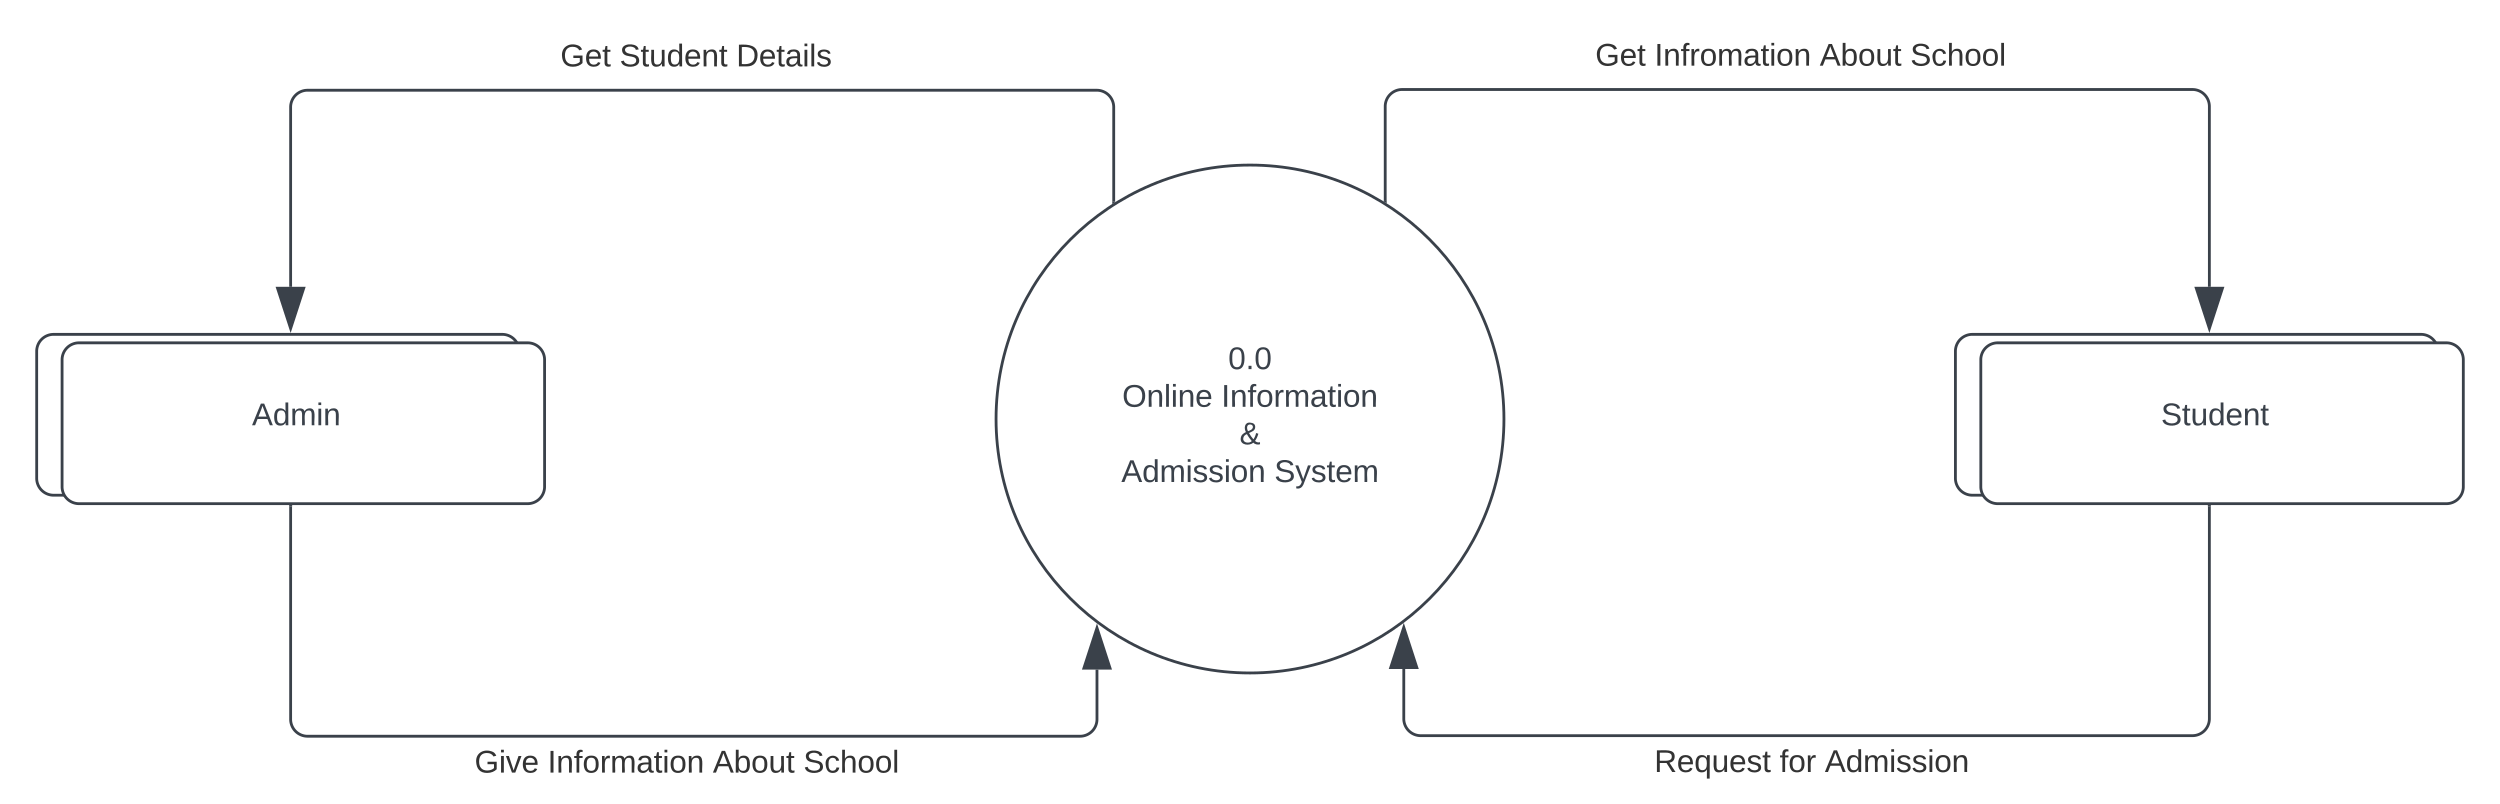 <svg xmlns="http://www.w3.org/2000/svg" xmlns:xlink="http://www.w3.org/1999/xlink" xmlns:lucid="lucid" width="886" height="285"><g transform="translate(-7 -30)" lucid:page-tab-id="0_0"><path d="M540 178.5c0 49.7-40.3 90-90 90s-90-40.3-90-90 40.3-90 90-90 90 40.3 90 90z" stroke="#3a414a" fill="#fff"/><use xlink:href="#a" transform="matrix(1,0,0,1,365,93.502) translate(77.284 67.326)"/><use xlink:href="#b" transform="matrix(1,0,0,1,365,93.502) translate(39.707 80.66)"/><use xlink:href="#c" transform="matrix(1,0,0,1,365,93.502) translate(74.83 80.66)"/><use xlink:href="#d" transform="matrix(1,0,0,1,365,93.502) translate(81.296 93.993)"/><use xlink:href="#e" transform="matrix(1,0,0,1,365,93.502) translate(39.383 107.326)"/><use xlink:href="#f" transform="matrix(1,0,0,1,365,93.502) translate(93.611 107.326)"/><path d="M20 154.5a6 6 0 0 1 6-6h159a6 6 0 0 1 6 6v45a6 6 0 0 1-6 6H26a6 6 0 0 1-6-6z" stroke="#3a414a" fill="#fff"/><path d="M29 157.5a6 6 0 0 1 6-6h159a6 6 0 0 1 6 6v45a6 6 0 0 1-6 6H35a6 6 0 0 1-6-6z" stroke="#3a414a" fill="#fff"/><use xlink:href="#g" transform="matrix(1,0,0,1,42,148.502) translate(54.29 32.222)"/><path d="M700 154.5a6 6 0 0 1 6-6h159a6 6 0 0 1 6 6v45a6 6 0 0 1-6 6H706a6 6 0 0 1-6-6z" stroke="#3a414a" fill="#fff"/><path d="M709 157.5a6 6 0 0 1 6-6h159a6 6 0 0 1 6 6v45a6 6 0 0 1-6 6H715a6 6 0 0 1-6-6z" stroke="#3a414a" fill="#fff"/><use xlink:href="#h" transform="matrix(1,0,0,1,722,148.502) translate(50.864 32.222)"/><path d="M497.92 101.22v-33.5a6 6 0 0 1 6-6H784a6 6 0 0 1 6 6v63.93" stroke="#3a414a" fill="none"/><path d="M498.42 102.05l-.75-.5-.25-.14v-.2h1z" stroke="#3a414a" stroke-width=".05" fill="#3a414a"/><path d="M790 146.42l-4.64-14.27h9.28z" stroke="#3a414a" fill="#3a414a"/><use xlink:href="#i" transform="matrix(1,0,0,1,569.283,44.389) translate(0 8.889)"/><use xlink:href="#j" transform="matrix(1,0,0,1,569.283,44.389) translate(3.086 8.889)"/><use xlink:href="#k" transform="matrix(1,0,0,1,569.283,44.389) translate(24.074 8.889)"/><use xlink:href="#l" transform="matrix(1,0,0,1,569.283,44.389) translate(82.623 8.889)"/><use xlink:href="#m" transform="matrix(1,0,0,1,569.283,44.389) translate(114.722 8.889)"/><path d="M401.7 101.48v-33.5a6 6 0 0 0-6-6H116a6 6 0 0 0-6 6v63.67" stroke="#3a414a" fill="none"/><path d="M402.2 101.67l-1 .6v-.8h1z" stroke="#3a414a" stroke-width=".05" fill="#3a414a"/><path d="M110 146.42l-4.64-14.27h9.28z" stroke="#3a414a" fill="#3a414a"/><use xlink:href="#n" transform="matrix(1,0,0,1,205.602,44.643) translate(0 8.889)"/><use xlink:href="#o" transform="matrix(1,0,0,1,205.602,44.643) translate(20.988 8.889)"/><use xlink:href="#p" transform="matrix(1,0,0,1,205.602,44.643) translate(62.346 8.889)"/><path d="M790 209.47v75.25a6 6 0 0 1-6 6H510.5a6 6 0 0 1-6-6V267.1" stroke="#3a414a" fill="none"/><path d="M790.5 209.48h-1v-.5h1z" stroke="#3a414a" stroke-width=".05" fill="#3a414a"/><path d="M504.5 252.34l4.63 14.26h-9.27z" stroke="#3a414a" fill="#3a414a"/><g><use xlink:href="#q" transform="matrix(1,0,0,1,593.279,294.718) translate(0 8.889)"/><use xlink:href="#r" transform="matrix(1,0,0,1,593.279,294.718) translate(44.414 8.889)"/><use xlink:href="#s" transform="matrix(1,0,0,1,593.279,294.718) translate(60.432 8.889)"/></g><path d="M110 209.47v75.45a6 6 0 0 0 6 6h273.77a6 6 0 0 0 6-6V267.3" stroke="#3a414a" fill="none"/><path d="M110.5 209.48h-1v-.5h1z" stroke="#3a414a" stroke-width=".05" fill="#3a414a"/><path d="M395.77 252.54l4.63 14.26h-9.27z" stroke="#3a414a" fill="#3a414a"/><g><use xlink:href="#t" transform="matrix(1,0,0,1,175.186,294.917) translate(0 8.889)"/><use xlink:href="#u" transform="matrix(1,0,0,1,175.186,294.917) translate(25.895 8.889)"/><use xlink:href="#l" transform="matrix(1,0,0,1,175.186,294.917) translate(84.444 8.889)"/><use xlink:href="#m" transform="matrix(1,0,0,1,175.186,294.917) translate(116.543 8.889)"/></g><defs><path fill="#3a414a" d="M101-251c68 0 85 55 85 127S166 4 100 4C33 4 14-52 14-124c0-73 17-127 87-127zm-1 229c47 0 54-49 54-102s-4-102-53-102c-51 0-55 48-55 102 0 53 5 102 54 102" id="v"/><path fill="#3a414a" d="M33 0v-38h34V0H33" id="w"/><g id="a"><use transform="matrix(0.031,0,0,0.031,0,0)" xlink:href="#v"/><use transform="matrix(0.031,0,0,0.031,6.173,0)" xlink:href="#w"/><use transform="matrix(0.031,0,0,0.031,9.259,0)" xlink:href="#v"/></g><path fill="#3a414a" d="M140-251c81 0 123 46 123 126C263-46 219 4 140 4 59 4 17-45 17-125s42-126 123-126zm0 227c63 0 89-41 89-101s-29-99-89-99c-61 0-89 39-89 99S79-25 140-24" id="x"/><path fill="#3a414a" d="M117-194c89-4 53 116 60 194h-32v-121c0-31-8-49-39-48C34-167 62-67 57 0H25l-1-190h30c1 10-1 24 2 32 11-22 29-35 61-36" id="y"/><path fill="#3a414a" d="M24 0v-261h32V0H24" id="z"/><path fill="#3a414a" d="M24-231v-30h32v30H24zM24 0v-190h32V0H24" id="A"/><path fill="#3a414a" d="M100-194c63 0 86 42 84 106H49c0 40 14 67 53 68 26 1 43-12 49-29l28 8c-11 28-37 45-77 45C44 4 14-33 15-96c1-61 26-98 85-98zm52 81c6-60-76-77-97-28-3 7-6 17-6 28h103" id="B"/><g id="b"><use transform="matrix(0.031,0,0,0.031,0,0)" xlink:href="#x"/><use transform="matrix(0.031,0,0,0.031,8.642,0)" xlink:href="#y"/><use transform="matrix(0.031,0,0,0.031,14.815,0)" xlink:href="#z"/><use transform="matrix(0.031,0,0,0.031,17.253,0)" xlink:href="#A"/><use transform="matrix(0.031,0,0,0.031,19.691,0)" xlink:href="#y"/><use transform="matrix(0.031,0,0,0.031,25.864,0)" xlink:href="#B"/></g><path fill="#3a414a" d="M33 0v-248h34V0H33" id="C"/><path fill="#3a414a" d="M101-234c-31-9-42 10-38 44h38v23H63V0H32v-167H5v-23h27c-7-52 17-82 69-68v24" id="D"/><path fill="#3a414a" d="M100-194c62-1 85 37 85 99 1 63-27 99-86 99S16-35 15-95c0-66 28-99 85-99zM99-20c44 1 53-31 53-75 0-43-8-75-51-75s-53 32-53 75 10 74 51 75" id="E"/><path fill="#3a414a" d="M114-163C36-179 61-72 57 0H25l-1-190h30c1 12-1 29 2 39 6-27 23-49 58-41v29" id="F"/><path fill="#3a414a" d="M210-169c-67 3-38 105-44 169h-31v-121c0-29-5-50-35-48C34-165 62-65 56 0H25l-1-190h30c1 10-1 24 2 32 10-44 99-50 107 0 11-21 27-35 58-36 85-2 47 119 55 194h-31v-121c0-29-5-49-35-48" id="G"/><path fill="#3a414a" d="M141-36C126-15 110 5 73 4 37 3 15-17 15-53c-1-64 63-63 125-63 3-35-9-54-41-54-24 1-41 7-42 31l-33-3c5-37 33-52 76-52 45 0 72 20 72 64v82c-1 20 7 32 28 27v20c-31 9-61-2-59-35zM48-53c0 20 12 33 32 33 41-3 63-29 60-74-43 2-92-5-92 41" id="H"/><path fill="#3a414a" d="M59-47c-2 24 18 29 38 22v24C64 9 27 4 27-40v-127H5v-23h24l9-43h21v43h35v23H59v120" id="I"/><g id="c"><use transform="matrix(0.031,0,0,0.031,0,0)" xlink:href="#C"/><use transform="matrix(0.031,0,0,0.031,3.086,0)" xlink:href="#y"/><use transform="matrix(0.031,0,0,0.031,9.259,0)" xlink:href="#D"/><use transform="matrix(0.031,0,0,0.031,12.346,0)" xlink:href="#E"/><use transform="matrix(0.031,0,0,0.031,18.519,0)" xlink:href="#F"/><use transform="matrix(0.031,0,0,0.031,22.191,0)" xlink:href="#G"/><use transform="matrix(0.031,0,0,0.031,31.42,0)" xlink:href="#H"/><use transform="matrix(0.031,0,0,0.031,37.593,0)" xlink:href="#I"/><use transform="matrix(0.031,0,0,0.031,40.679,0)" xlink:href="#A"/><use transform="matrix(0.031,0,0,0.031,43.117,0)" xlink:href="#E"/><use transform="matrix(0.031,0,0,0.031,49.29,0)" xlink:href="#y"/></g><path fill="#3a414a" d="M234-2c-28 10-62 0-77-18C117 19 8 12 13-65c3-43 29-61 60-76-25-40-17-114 47-108 35 3 59 15 59 50 0 44-40 53-71 69 14 26 32 50 51 72 14-21 24-43 30-72l26 8c-9 33-21 57-38 82 13 13 33 22 57 15v23zM97-151c25-10 52-18 56-48-1-18-13-29-33-29-42 0-39 50-23 77zM42-66c-3 51 71 58 98 28-20-24-41-51-56-80-23 10-40 24-42 52" id="J"/><use transform="matrix(0.031,0,0,0.031,0,0)" xlink:href="#J" id="d"/><path fill="#3a414a" d="M205 0l-28-72H64L36 0H1l101-248h38L239 0h-34zm-38-99l-47-123c-12 45-31 82-46 123h93" id="K"/><path fill="#3a414a" d="M85-194c31 0 48 13 60 33l-1-100h32l1 261h-30c-2-10 0-23-3-31C134-8 116 4 85 4 32 4 16-35 15-94c0-66 23-100 70-100zm9 24c-40 0-46 34-46 75 0 40 6 74 45 74 42 0 51-32 51-76 0-42-9-74-50-73" id="L"/><path fill="#3a414a" d="M135-143c-3-34-86-38-87 0 15 53 115 12 119 90S17 21 10-45l28-5c4 36 97 45 98 0-10-56-113-15-118-90-4-57 82-63 122-42 12 7 21 19 24 35" id="M"/><g id="e"><use transform="matrix(0.031,0,0,0.031,0,0)" xlink:href="#K"/><use transform="matrix(0.031,0,0,0.031,7.407,0)" xlink:href="#L"/><use transform="matrix(0.031,0,0,0.031,13.58,0)" xlink:href="#G"/><use transform="matrix(0.031,0,0,0.031,22.809,0)" xlink:href="#A"/><use transform="matrix(0.031,0,0,0.031,25.247,0)" xlink:href="#M"/><use transform="matrix(0.031,0,0,0.031,30.802,0)" xlink:href="#M"/><use transform="matrix(0.031,0,0,0.031,36.358,0)" xlink:href="#A"/><use transform="matrix(0.031,0,0,0.031,38.796,0)" xlink:href="#E"/><use transform="matrix(0.031,0,0,0.031,44.969,0)" xlink:href="#y"/></g><path fill="#3a414a" d="M185-189c-5-48-123-54-124 2 14 75 158 14 163 119 3 78-121 87-175 55-17-10-28-26-33-46l33-7c5 56 141 63 141-1 0-78-155-14-162-118-5-82 145-84 179-34 5 7 8 16 11 25" id="N"/><path fill="#3a414a" d="M179-190L93 31C79 59 56 82 12 73V49c39 6 53-20 64-50L1-190h34L92-34l54-156h33" id="O"/><g id="f"><use transform="matrix(0.031,0,0,0.031,0,0)" xlink:href="#N"/><use transform="matrix(0.031,0,0,0.031,7.407,0)" xlink:href="#O"/><use transform="matrix(0.031,0,0,0.031,12.963,0)" xlink:href="#M"/><use transform="matrix(0.031,0,0,0.031,18.519,0)" xlink:href="#I"/><use transform="matrix(0.031,0,0,0.031,21.605,0)" xlink:href="#B"/><use transform="matrix(0.031,0,0,0.031,27.778,0)" xlink:href="#G"/></g><g id="g"><use transform="matrix(0.031,0,0,0.031,0,0)" xlink:href="#K"/><use transform="matrix(0.031,0,0,0.031,7.407,0)" xlink:href="#L"/><use transform="matrix(0.031,0,0,0.031,13.58,0)" xlink:href="#G"/><use transform="matrix(0.031,0,0,0.031,22.809,0)" xlink:href="#A"/><use transform="matrix(0.031,0,0,0.031,25.247,0)" xlink:href="#y"/></g><path fill="#3a414a" d="M84 4C-5 8 30-112 23-190h32v120c0 31 7 50 39 49 72-2 45-101 50-169h31l1 190h-30c-1-10 1-25-2-33-11 22-28 36-60 37" id="P"/><g id="h"><use transform="matrix(0.031,0,0,0.031,0,0)" xlink:href="#N"/><use transform="matrix(0.031,0,0,0.031,7.407,0)" xlink:href="#I"/><use transform="matrix(0.031,0,0,0.031,10.494,0)" xlink:href="#P"/><use transform="matrix(0.031,0,0,0.031,16.667,0)" xlink:href="#L"/><use transform="matrix(0.031,0,0,0.031,22.84,0)" xlink:href="#B"/><use transform="matrix(0.031,0,0,0.031,29.012,0)" xlink:href="#y"/><use transform="matrix(0.031,0,0,0.031,35.185,0)" xlink:href="#I"/></g><path fill="#333" d="M143 4C61 4 22-44 18-125c-5-107 100-154 193-111 17 8 29 25 37 43l-32 9c-13-25-37-40-76-40-61 0-88 39-88 99 0 61 29 100 91 101 35 0 62-11 79-27v-45h-74v-28h105v86C228-13 192 4 143 4" id="Q"/><path fill="#333" d="M100-194c63 0 86 42 84 106H49c0 40 14 67 53 68 26 1 43-12 49-29l28 8c-11 28-37 45-77 45C44 4 14-33 15-96c1-61 26-98 85-98zm52 81c6-60-76-77-97-28-3 7-6 17-6 28h103" id="R"/><path fill="#333" d="M59-47c-2 24 18 29 38 22v24C64 9 27 4 27-40v-127H5v-23h24l9-43h21v43h35v23H59v120" id="S"/><g id="j"><use transform="matrix(0.031,0,0,0.031,0,0)" xlink:href="#Q"/><use transform="matrix(0.031,0,0,0.031,8.642,0)" xlink:href="#R"/><use transform="matrix(0.031,0,0,0.031,14.815,0)" xlink:href="#S"/></g><path fill="#333" d="M33 0v-248h34V0H33" id="T"/><path fill="#333" d="M117-194c89-4 53 116 60 194h-32v-121c0-31-8-49-39-48C34-167 62-67 57 0H25l-1-190h30c1 10-1 24 2 32 11-22 29-35 61-36" id="U"/><path fill="#333" d="M101-234c-31-9-42 10-38 44h38v23H63V0H32v-167H5v-23h27c-7-52 17-82 69-68v24" id="V"/><path fill="#333" d="M114-163C36-179 61-72 57 0H25l-1-190h30c1 12-1 29 2 39 6-27 23-49 58-41v29" id="W"/><path fill="#333" d="M100-194c62-1 85 37 85 99 1 63-27 99-86 99S16-35 15-95c0-66 28-99 85-99zM99-20c44 1 53-31 53-75 0-43-8-75-51-75s-53 32-53 75 10 74 51 75" id="X"/><path fill="#333" d="M210-169c-67 3-38 105-44 169h-31v-121c0-29-5-50-35-48C34-165 62-65 56 0H25l-1-190h30c1 10-1 24 2 32 10-44 99-50 107 0 11-21 27-35 58-36 85-2 47 119 55 194h-31v-121c0-29-5-49-35-48" id="Y"/><path fill="#333" d="M141-36C126-15 110 5 73 4 37 3 15-17 15-53c-1-64 63-63 125-63 3-35-9-54-41-54-24 1-41 7-42 31l-33-3c5-37 33-52 76-52 45 0 72 20 72 64v82c-1 20 7 32 28 27v20c-31 9-61-2-59-35zM48-53c0 20 12 33 32 33 41-3 63-29 60-74-43 2-92-5-92 41" id="Z"/><path fill="#333" d="M24-231v-30h32v30H24zM24 0v-190h32V0H24" id="aa"/><g id="k"><use transform="matrix(0.031,0,0,0.031,0,0)" xlink:href="#T"/><use transform="matrix(0.031,0,0,0.031,3.086,0)" xlink:href="#U"/><use transform="matrix(0.031,0,0,0.031,9.259,0)" xlink:href="#V"/><use transform="matrix(0.031,0,0,0.031,12.346,0)" xlink:href="#W"/><use transform="matrix(0.031,0,0,0.031,16.019,0)" xlink:href="#X"/><use transform="matrix(0.031,0,0,0.031,22.191,0)" xlink:href="#Y"/><use transform="matrix(0.031,0,0,0.031,31.42,0)" xlink:href="#Z"/><use transform="matrix(0.031,0,0,0.031,37.593,0)" xlink:href="#S"/><use transform="matrix(0.031,0,0,0.031,40.679,0)" xlink:href="#aa"/><use transform="matrix(0.031,0,0,0.031,43.117,0)" xlink:href="#X"/><use transform="matrix(0.031,0,0,0.031,49.29,0)" xlink:href="#U"/></g><path fill="#333" d="M205 0l-28-72H64L36 0H1l101-248h38L239 0h-34zm-38-99l-47-123c-12 45-31 82-46 123h93" id="ab"/><path fill="#333" d="M115-194c53 0 69 39 70 98 0 66-23 100-70 100C84 3 66-7 56-30L54 0H23l1-261h32v101c10-23 28-34 59-34zm-8 174c40 0 45-34 45-75 0-40-5-75-45-74-42 0-51 32-51 76 0 43 10 73 51 73" id="ac"/><path fill="#333" d="M84 4C-5 8 30-112 23-190h32v120c0 31 7 50 39 49 72-2 45-101 50-169h31l1 190h-30c-1-10 1-25-2-33-11 22-28 36-60 37" id="ad"/><g id="l"><use transform="matrix(0.031,0,0,0.031,0,0)" xlink:href="#ab"/><use transform="matrix(0.031,0,0,0.031,7.407,0)" xlink:href="#ac"/><use transform="matrix(0.031,0,0,0.031,13.58,0)" xlink:href="#X"/><use transform="matrix(0.031,0,0,0.031,19.753,0)" xlink:href="#ad"/><use transform="matrix(0.031,0,0,0.031,25.926,0)" xlink:href="#S"/></g><path fill="#333" d="M185-189c-5-48-123-54-124 2 14 75 158 14 163 119 3 78-121 87-175 55-17-10-28-26-33-46l33-7c5 56 141 63 141-1 0-78-155-14-162-118-5-82 145-84 179-34 5 7 8 16 11 25" id="ae"/><path fill="#333" d="M96-169c-40 0-48 33-48 73s9 75 48 75c24 0 41-14 43-38l32 2c-6 37-31 61-74 61-59 0-76-41-82-99-10-93 101-131 147-64 4 7 5 14 7 22l-32 3c-4-21-16-35-41-35" id="af"/><path fill="#333" d="M106-169C34-169 62-67 57 0H25v-261h32l-1 103c12-21 28-36 61-36 89 0 53 116 60 194h-32v-121c2-32-8-49-39-48" id="ag"/><path fill="#333" d="M24 0v-261h32V0H24" id="ah"/><g id="m"><use transform="matrix(0.031,0,0,0.031,0,0)" xlink:href="#ae"/><use transform="matrix(0.031,0,0,0.031,7.407,0)" xlink:href="#af"/><use transform="matrix(0.031,0,0,0.031,12.963,0)" xlink:href="#ag"/><use transform="matrix(0.031,0,0,0.031,19.136,0)" xlink:href="#X"/><use transform="matrix(0.031,0,0,0.031,25.309,0)" xlink:href="#X"/><use transform="matrix(0.031,0,0,0.031,31.481,0)" xlink:href="#ah"/></g><g id="n"><use transform="matrix(0.031,0,0,0.031,0,0)" xlink:href="#Q"/><use transform="matrix(0.031,0,0,0.031,8.642,0)" xlink:href="#R"/><use transform="matrix(0.031,0,0,0.031,14.815,0)" xlink:href="#S"/></g><path fill="#333" d="M85-194c31 0 48 13 60 33l-1-100h32l1 261h-30c-2-10 0-23-3-31C134-8 116 4 85 4 32 4 16-35 15-94c0-66 23-100 70-100zm9 24c-40 0-46 34-46 75 0 40 6 74 45 74 42 0 51-32 51-76 0-42-9-74-50-73" id="ai"/><g id="o"><use transform="matrix(0.031,0,0,0.031,0,0)" xlink:href="#ae"/><use transform="matrix(0.031,0,0,0.031,7.407,0)" xlink:href="#S"/><use transform="matrix(0.031,0,0,0.031,10.494,0)" xlink:href="#ad"/><use transform="matrix(0.031,0,0,0.031,16.667,0)" xlink:href="#ai"/><use transform="matrix(0.031,0,0,0.031,22.84,0)" xlink:href="#R"/><use transform="matrix(0.031,0,0,0.031,29.012,0)" xlink:href="#U"/><use transform="matrix(0.031,0,0,0.031,35.185,0)" xlink:href="#S"/></g><path fill="#333" d="M30-248c118-7 216 8 213 122C240-48 200 0 122 0H30v-248zM63-27c89 8 146-16 146-99s-60-101-146-95v194" id="aj"/><path fill="#333" d="M135-143c-3-34-86-38-87 0 15 53 115 12 119 90S17 21 10-45l28-5c4 36 97 45 98 0-10-56-113-15-118-90-4-57 82-63 122-42 12 7 21 19 24 35" id="ak"/><g id="p"><use transform="matrix(0.031,0,0,0.031,0,0)" xlink:href="#aj"/><use transform="matrix(0.031,0,0,0.031,7.994,0)" xlink:href="#R"/><use transform="matrix(0.031,0,0,0.031,14.167,0)" xlink:href="#S"/><use transform="matrix(0.031,0,0,0.031,17.253,0)" xlink:href="#Z"/><use transform="matrix(0.031,0,0,0.031,23.426,0)" xlink:href="#aa"/><use transform="matrix(0.031,0,0,0.031,25.864,0)" xlink:href="#ah"/><use transform="matrix(0.031,0,0,0.031,28.302,0)" xlink:href="#ak"/></g><path fill="#333" d="M233-177c-1 41-23 64-60 70L243 0h-38l-65-103H63V0H30v-248c88 3 205-21 203 71zM63-129c60-2 137 13 137-47 0-61-80-42-137-45v92" id="al"/><path fill="#333" d="M145-31C134-9 116 4 85 4 32 4 16-35 15-94c0-59 17-99 70-100 32-1 48 14 60 33 0-11-1-24 2-32h30l-1 268h-32zM93-21c41 0 51-33 51-76s-8-73-50-73c-40 0-46 35-46 75s5 74 45 74" id="am"/><g id="q"><use transform="matrix(0.031,0,0,0.031,0,0)" xlink:href="#al"/><use transform="matrix(0.031,0,0,0.031,7.994,0)" xlink:href="#R"/><use transform="matrix(0.031,0,0,0.031,14.167,0)" xlink:href="#am"/><use transform="matrix(0.031,0,0,0.031,20.34,0)" xlink:href="#ad"/><use transform="matrix(0.031,0,0,0.031,26.512,0)" xlink:href="#R"/><use transform="matrix(0.031,0,0,0.031,32.685,0)" xlink:href="#ak"/><use transform="matrix(0.031,0,0,0.031,38.241,0)" xlink:href="#S"/></g><g id="r"><use transform="matrix(0.031,0,0,0.031,0,0)" xlink:href="#V"/><use transform="matrix(0.031,0,0,0.031,3.086,0)" xlink:href="#X"/><use transform="matrix(0.031,0,0,0.031,9.259,0)" xlink:href="#W"/></g><g id="s"><use transform="matrix(0.031,0,0,0.031,0,0)" xlink:href="#ab"/><use transform="matrix(0.031,0,0,0.031,7.407,0)" xlink:href="#ai"/><use transform="matrix(0.031,0,0,0.031,13.58,0)" xlink:href="#Y"/><use transform="matrix(0.031,0,0,0.031,22.809,0)" xlink:href="#aa"/><use transform="matrix(0.031,0,0,0.031,25.247,0)" xlink:href="#ak"/><use transform="matrix(0.031,0,0,0.031,30.802,0)" xlink:href="#ak"/><use transform="matrix(0.031,0,0,0.031,36.358,0)" xlink:href="#aa"/><use transform="matrix(0.031,0,0,0.031,38.796,0)" xlink:href="#X"/><use transform="matrix(0.031,0,0,0.031,44.969,0)" xlink:href="#U"/></g><path fill="#333" d="M108 0H70L1-190h34L89-25l56-165h34" id="an"/><g id="t"><use transform="matrix(0.031,0,0,0.031,0,0)" xlink:href="#Q"/><use transform="matrix(0.031,0,0,0.031,8.642,0)" xlink:href="#aa"/><use transform="matrix(0.031,0,0,0.031,11.08,0)" xlink:href="#an"/><use transform="matrix(0.031,0,0,0.031,16.636,0)" xlink:href="#R"/></g><g id="u"><use transform="matrix(0.031,0,0,0.031,0,0)" xlink:href="#T"/><use transform="matrix(0.031,0,0,0.031,3.086,0)" xlink:href="#U"/><use transform="matrix(0.031,0,0,0.031,9.259,0)" xlink:href="#V"/><use transform="matrix(0.031,0,0,0.031,12.346,0)" xlink:href="#X"/><use transform="matrix(0.031,0,0,0.031,18.519,0)" xlink:href="#W"/><use transform="matrix(0.031,0,0,0.031,22.191,0)" xlink:href="#Y"/><use transform="matrix(0.031,0,0,0.031,31.42,0)" xlink:href="#Z"/><use transform="matrix(0.031,0,0,0.031,37.593,0)" xlink:href="#S"/><use transform="matrix(0.031,0,0,0.031,40.679,0)" xlink:href="#aa"/><use transform="matrix(0.031,0,0,0.031,43.117,0)" xlink:href="#X"/><use transform="matrix(0.031,0,0,0.031,49.29,0)" xlink:href="#U"/></g></defs></g></svg>
